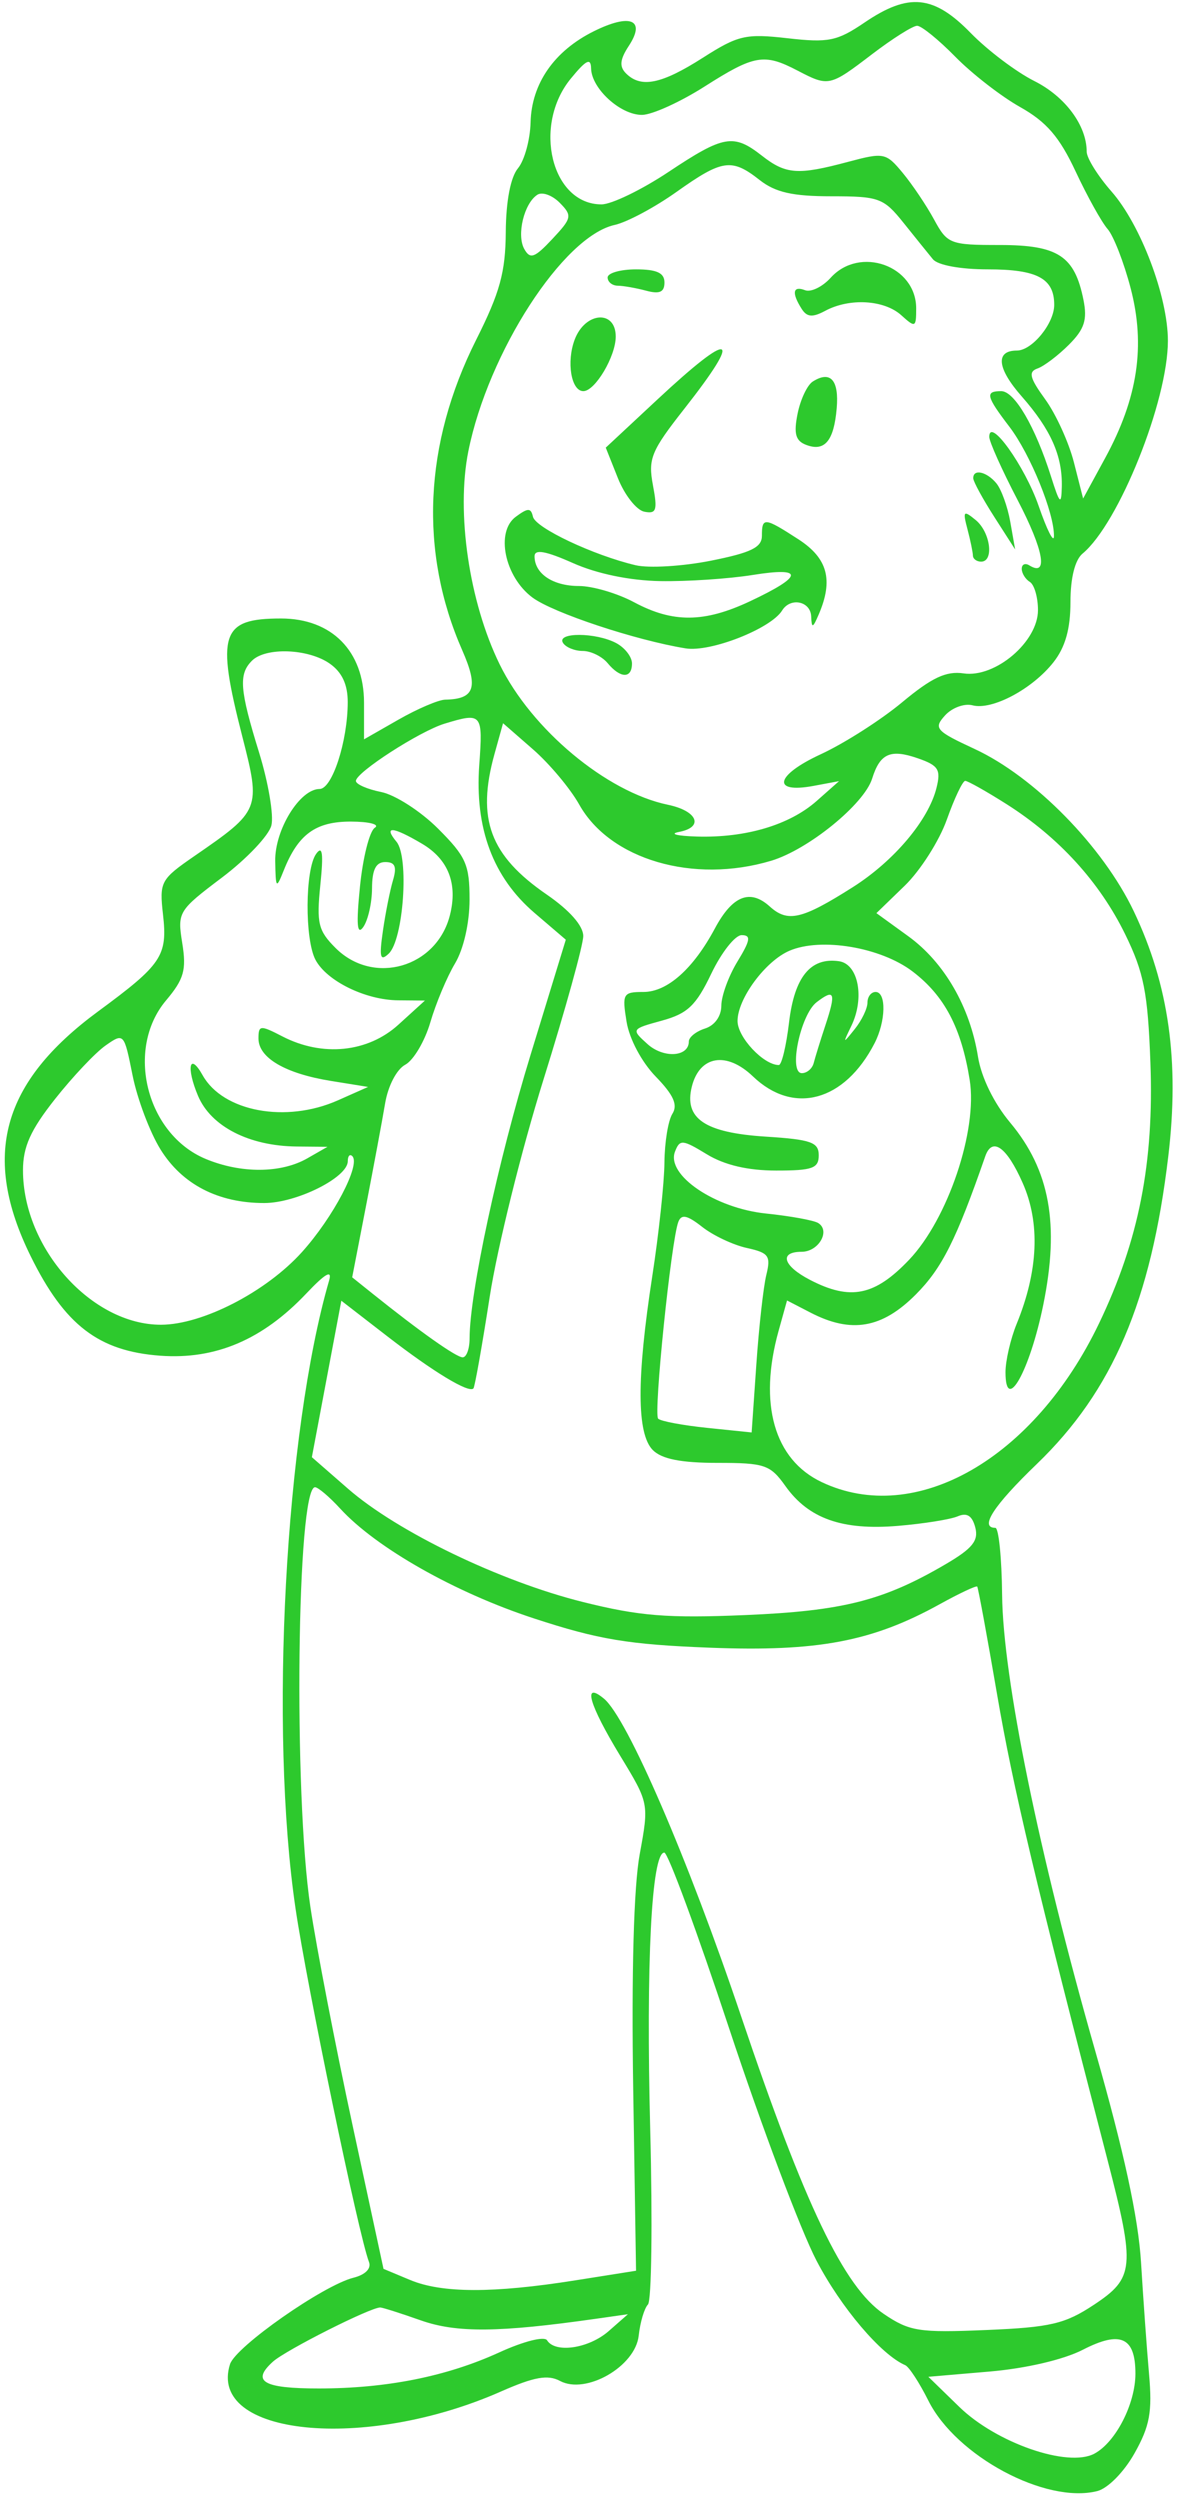 <svg width="145" height="307" viewBox="0 0 145 307" fill="none" xmlns="http://www.w3.org/2000/svg">
<path fill-rule="evenodd" clip-rule="evenodd" d="M106.25 2.757C102.87 5.051 101.818 5.267 96.788 4.697C91.622 4.111 90.713 4.32 86.355 7.1C81.281 10.337 78.761 10.848 76.926 9.014C76.082 8.171 76.171 7.307 77.28 5.617C79.383 2.41 77.447 1.614 72.962 3.842C68.095 6.261 65.317 10.263 65.198 15.03C65.144 17.168 64.446 19.704 63.647 20.667C62.738 21.762 62.177 24.695 62.15 28.495C62.116 33.434 61.434 35.913 58.51 41.731C52.088 54.514 51.494 67.784 56.805 79.864C58.815 84.437 58.326 85.85 54.71 85.916C53.887 85.931 51.305 87.033 48.973 88.365L44.732 90.788V86.283C44.732 79.965 40.768 75.949 34.532 75.949C27.15 75.949 26.539 77.803 29.767 90.414C32.062 99.377 32.001 99.531 23.912 105.105C19.734 107.985 19.576 108.279 20.03 112.301C20.602 117.382 19.902 118.426 12.055 124.198C0.202 132.918 -2.291 141.957 3.768 154.255C7.941 162.723 12.123 165.93 19.713 166.479C26.497 166.969 32.263 164.513 37.634 158.846C39.977 156.372 40.838 155.88 40.443 157.24C35.032 175.884 33.079 212.362 36.313 234.346C37.718 243.889 44.076 274.479 45.341 277.771C45.648 278.571 44.894 279.333 43.432 279.7C39.717 280.632 28.947 288.171 28.265 290.317C25.472 299.113 44.776 301.066 61.537 293.681C65.644 291.871 67.315 291.572 68.818 292.375C72.01 294.083 78.072 290.597 78.484 286.817C78.664 285.172 79.176 283.449 79.621 282.989C80.067 282.529 80.193 272.878 79.901 261.543C79.374 241.058 80.064 227.495 81.631 227.495C82.082 227.495 85.681 237.254 89.629 249.18C93.578 261.106 98.395 273.898 100.334 277.605C103.353 283.378 108.263 289.157 111.238 290.44C111.702 290.641 112.981 292.6 114.079 294.793C117.488 301.605 128.482 307.492 134.824 305.902C136.132 305.573 138.109 303.573 139.41 301.26C141.293 297.913 141.608 296.189 141.195 291.507C140.919 288.38 140.478 282.231 140.214 277.844C139.886 272.384 138.117 264.207 134.605 251.922C127.65 227.592 123.245 206.04 123.141 195.84C123.096 191.316 122.722 187.614 122.31 187.614C120.32 187.614 122.091 184.891 127.413 179.769C136.721 170.808 141.445 159.757 143.561 141.99C144.951 130.318 143.631 120.95 139.322 111.904C135.538 103.961 127.132 95.391 119.779 91.98C114.965 89.746 114.693 89.437 116.131 87.85C116.985 86.907 118.504 86.349 119.506 86.612C121.92 87.242 126.862 84.613 129.456 81.317C130.904 79.478 131.54 77.228 131.54 73.943C131.54 70.965 132.091 68.756 133.03 67.978C137.478 64.288 143.513 49.245 143.513 41.845C143.513 36.431 140.176 27.604 136.585 23.518C134.908 21.608 133.535 19.41 133.535 18.632C133.535 15.412 130.9 11.857 127.102 9.952C124.878 8.837 121.358 6.18 119.28 4.05C114.737 -0.608 111.656 -0.913 106.25 2.757ZM117.383 6.963C119.431 9.051 123.014 11.831 125.345 13.14C128.594 14.964 130.188 16.813 132.175 21.058C133.6 24.104 135.367 27.282 136.101 28.121C136.836 28.959 138.113 32.241 138.94 35.413C140.778 42.464 139.814 48.883 135.816 56.223L133.096 61.217L131.962 56.77C131.337 54.324 129.751 50.845 128.438 49.038C126.524 46.402 126.336 45.653 127.491 45.249C128.284 44.973 130.018 43.661 131.345 42.335C133.259 40.423 133.63 39.281 133.136 36.815C132.057 31.427 130.01 30.086 122.858 30.086C116.736 30.086 116.412 29.96 114.78 26.958C113.846 25.238 112.116 22.666 110.935 21.241C108.869 18.747 108.621 18.697 104.186 19.882C98.039 21.524 96.566 21.419 93.624 19.119C90.132 16.39 88.938 16.597 82.149 21.113C78.856 23.302 75.153 25.096 73.917 25.098C67.772 25.107 65.407 15.423 70.145 9.647C72.027 7.352 72.606 7.062 72.634 8.401C72.685 10.885 76.26 14.139 78.906 14.108C80.141 14.094 83.6 12.524 86.593 10.618C92.689 6.738 93.898 6.529 97.978 8.656C101.832 10.664 101.936 10.642 107.162 6.656C109.678 4.737 112.169 3.166 112.697 3.166C113.226 3.166 115.334 4.875 117.383 6.963ZM93.351 22.11C95.276 23.622 97.399 24.104 102.151 24.104C108.018 24.104 108.577 24.308 111.011 27.344C112.44 29.127 114.069 31.146 114.632 31.831C115.234 32.566 118.013 33.077 121.401 33.077C127.457 33.077 129.544 34.194 129.544 37.435C129.544 39.718 126.824 43.047 124.958 43.047C122.287 43.047 122.513 45.225 125.543 48.671C129.142 52.767 130.571 55.993 130.475 59.812C130.418 62.092 130.221 61.898 129.146 58.501C127.216 52.403 124.664 48.032 123.032 48.032C121.025 48.032 121.166 48.643 124.036 52.404C126.608 55.774 129.568 63.044 129.511 65.855C129.493 66.745 128.649 65.072 127.634 62.136C125.943 57.245 121.562 51.121 121.562 53.651C121.562 54.244 123.136 57.746 125.06 61.435C128.254 67.557 128.845 70.886 126.482 69.425C125.971 69.11 125.553 69.3 125.553 69.849C125.553 70.397 126.002 71.123 126.551 71.462C127.099 71.801 127.548 73.357 127.548 74.922C127.548 78.806 122.304 83.263 118.408 82.691C116.265 82.377 114.5 83.207 110.854 86.241C108.237 88.419 103.734 91.292 100.847 92.625C95.266 95.201 94.758 97.479 99.981 96.504L103.103 95.922L100.357 98.352C97.019 101.305 91.651 102.901 85.641 102.726C83.172 102.655 82.187 102.398 83.454 102.157C86.532 101.569 85.709 99.579 82.074 98.823C74.528 97.255 65.316 89.574 61.402 81.586C57.648 73.927 56.036 62.953 57.554 55.398C59.997 43.246 69.214 29.009 75.536 27.621C77.038 27.291 80.454 25.468 83.128 23.568C88.762 19.566 89.907 19.403 93.351 22.11ZM67.867 29.353C65.691 31.675 65.148 31.869 64.425 30.579C63.458 28.853 64.4 24.958 66.039 23.91C66.633 23.529 67.87 23.978 68.785 24.907C70.341 26.487 70.281 26.776 67.867 29.353ZM102.073 34.109C101.062 35.225 99.645 35.913 98.925 35.636C97.425 35.061 97.258 35.956 98.501 37.916C99.158 38.951 99.834 39.009 101.413 38.165C104.403 36.566 108.658 36.817 110.757 38.715C112.479 40.271 112.582 40.224 112.582 37.873C112.582 32.628 105.659 30.15 102.073 34.109ZM74.666 34.074C74.666 34.622 75.227 35.077 75.913 35.085C76.599 35.092 78.17 35.369 79.405 35.699C81.055 36.142 81.65 35.874 81.65 34.689C81.65 33.512 80.709 33.077 78.158 33.077C76.237 33.077 74.666 33.526 74.666 34.074ZM70.625 41.683C69.581 44.427 70.181 48.032 71.683 48.032C73.127 48.032 75.663 43.761 75.663 41.329C75.663 38.019 71.919 38.281 70.625 41.683ZM80.787 49.053L74.436 54.971L75.934 58.73C76.758 60.798 78.215 62.645 79.172 62.836C80.663 63.134 80.815 62.669 80.233 59.575C79.625 56.328 80.013 55.384 84.096 50.192C91.403 40.898 90.04 40.43 80.787 49.053ZM99.875 46.852C99.197 47.281 98.356 49.062 98.007 50.808C97.517 53.257 97.757 54.132 99.056 54.629C101.339 55.505 102.477 54.142 102.817 50.121C103.111 46.661 102.044 45.477 99.875 46.852ZM119.597 58.75C119.614 59.161 120.779 61.292 122.185 63.486L124.743 67.474L124.144 64.079C123.815 62.213 123.044 60.081 122.432 59.343C121.226 57.893 119.547 57.541 119.597 58.75ZM63.378 63.459C60.867 65.312 62.012 70.84 65.431 73.378C67.963 75.258 78.121 78.626 84.252 79.62C87.308 80.114 94.725 77.204 96.109 74.966C97.133 73.311 99.604 73.818 99.68 75.699C99.74 77.191 99.875 77.155 100.608 75.45C102.427 71.22 101.706 68.552 98.116 66.228C93.927 63.517 93.624 63.488 93.624 65.796C93.624 67.222 92.288 67.872 87.337 68.856C83.878 69.542 79.725 69.791 78.107 69.409C72.921 68.185 65.803 64.825 65.49 63.453C65.237 62.347 64.883 62.348 63.378 63.459ZM118.881 64.981C119.243 66.352 119.545 67.811 119.552 68.222C119.56 68.632 120.015 68.969 120.564 68.969C122.181 68.969 121.704 65.342 119.892 63.857C118.393 62.629 118.29 62.743 118.881 64.981ZM81.151 71.36C84.444 71.416 89.553 71.075 92.504 70.604C98.869 69.585 98.742 70.743 92.151 73.839C86.536 76.476 82.686 76.507 77.919 73.955C75.872 72.858 72.82 71.96 71.138 71.96C67.941 71.96 65.686 70.45 65.686 68.308C65.686 67.409 67.05 67.652 70.425 69.152C73.382 70.466 77.415 71.296 81.151 71.36ZM69.178 78.94C69.517 79.488 70.611 79.937 71.609 79.937C72.607 79.937 73.982 80.61 74.666 81.432C76.246 83.335 77.659 83.351 77.659 81.467C77.659 80.665 76.791 79.543 75.729 78.975C73.248 77.647 68.363 77.622 69.178 78.94ZM40.518 81.489C42.026 82.544 42.734 84.06 42.73 86.225C42.722 91.033 40.823 96.886 39.27 96.886C36.842 96.886 33.752 101.907 33.819 105.744C33.879 109.141 33.94 109.207 34.87 106.877C36.644 102.434 38.8 100.873 43.141 100.889C45.388 100.898 46.7 101.239 46.056 101.649C45.411 102.057 44.592 105.304 44.234 108.862C43.763 113.543 43.876 114.917 44.641 113.835C45.223 113.013 45.706 110.881 45.715 109.099C45.726 106.786 46.192 105.859 47.343 105.859C48.548 105.859 48.787 106.426 48.289 108.102C47.922 109.337 47.363 112.14 47.049 114.334C46.584 117.567 46.72 118.092 47.763 117.11C49.581 115.402 50.291 105.254 48.724 103.368C47.079 101.386 48.243 101.475 51.853 103.606C55.088 105.515 56.261 108.504 55.291 112.365C53.669 118.824 45.887 121.063 41.232 116.41C39.105 114.285 38.884 113.372 39.363 108.684C39.764 104.763 39.627 103.759 38.842 104.862C37.479 106.778 37.434 115.376 38.775 117.878C40.168 120.479 44.92 122.802 48.923 122.837L52.215 122.867L48.957 125.828C45.198 129.245 39.619 129.808 34.704 127.269C31.975 125.859 31.761 125.878 31.761 127.528C31.761 129.901 35.05 131.827 40.646 132.732L45.231 133.472L41.521 135.119C35.147 137.949 27.407 136.515 24.901 132.039C23.284 129.151 22.852 131.053 24.329 134.56C25.915 138.326 30.608 140.735 36.468 140.789L40.242 140.825L37.748 142.25C34.521 144.093 29.593 144.116 25.265 142.31C17.974 139.266 15.369 128.829 20.408 122.846C22.608 120.232 22.924 119.119 22.398 115.827C21.786 112.006 21.899 111.818 27.279 107.759C30.308 105.474 33.039 102.597 33.349 101.363C33.658 100.131 32.979 96.104 31.839 92.416C29.45 84.687 29.302 82.792 30.962 81.133C32.647 79.45 37.885 79.645 40.518 81.489ZM58.892 93.929C58.328 101.718 60.58 107.741 65.689 112.111L69.527 115.393L65.192 129.546C61.188 142.62 57.703 158.816 57.703 164.36C57.703 165.634 57.322 166.677 56.855 166.677C56.067 166.677 51.621 163.536 45.751 158.833L43.277 156.852L44.983 148.056C45.921 143.217 46.975 137.564 47.323 135.493C47.686 133.337 48.746 131.306 49.802 130.742C50.816 130.199 52.202 127.855 52.882 125.534C53.562 123.212 54.923 119.967 55.907 118.322C56.97 116.545 57.697 113.361 57.699 110.477C57.703 106.167 57.27 105.192 53.828 101.752C51.697 99.622 48.553 97.6 46.843 97.258C45.133 96.916 43.734 96.304 43.734 95.897C43.734 94.849 51.58 89.789 54.643 88.86C59.233 87.469 59.35 87.608 58.892 93.929ZM71.177 98.801C74.968 105.565 85.207 108.56 94.763 105.699C99.326 104.333 106.189 98.753 107.17 95.612C108.137 92.514 109.422 91.947 112.802 93.124C115.323 94.002 115.638 94.506 115.075 96.761C114.087 100.72 109.852 105.735 104.789 108.945C98.527 112.913 96.8 113.313 94.587 111.312C92.167 109.123 89.999 109.99 87.849 114.005C85.189 118.976 82 121.811 79.071 121.811C76.552 121.811 76.434 122.021 76.993 125.465C77.337 127.581 78.846 130.418 80.576 132.201C82.774 134.466 83.315 135.678 82.623 136.772C82.105 137.592 81.666 140.281 81.647 142.749C81.629 145.216 80.957 151.497 80.153 156.707C78.212 169.294 78.235 176.083 80.224 178.072C81.322 179.168 83.7 179.638 88.139 179.638C93.987 179.638 94.645 179.862 96.523 182.498C99.366 186.487 103.499 187.946 110.334 187.374C113.49 187.111 116.8 186.582 117.689 186.2C118.821 185.715 119.465 186.124 119.843 187.568C120.269 189.194 119.496 190.15 116.2 192.08C108.548 196.56 103.575 197.821 91.558 198.328C82.007 198.73 78.563 198.452 71.602 196.714C61.443 194.177 48.835 188.1 42.774 182.82L38.323 178.94L40.133 169.334L41.944 159.727L47.579 164.084C53.246 168.466 57.614 171.109 58.177 170.496C58.345 170.315 59.247 165.231 60.184 159.199C61.12 153.167 64.088 141.192 66.779 132.587C69.47 123.983 71.672 116.041 71.672 114.938C71.672 113.685 69.991 111.778 67.183 109.848C60.21 105.053 58.544 100.581 60.762 92.599L61.816 88.81L65.497 92.022C67.521 93.787 70.078 96.838 71.177 98.801ZM123.68 98.743C130.109 102.817 135.119 108.309 138.262 114.726C140.561 119.425 141.044 121.875 141.363 130.472C141.819 142.784 139.943 152.308 135.056 162.499C127.074 179.14 112.509 187.471 100.964 181.996C95.133 179.231 93.183 172.392 95.672 163.436L96.712 159.696L99.608 161.192C104.616 163.78 108.39 163.126 112.546 158.95C115.757 155.723 117.501 152.254 121.066 142.001C121.916 139.557 123.7 140.822 125.667 145.265C127.84 150.174 127.589 156.057 124.931 162.561C124.176 164.411 123.557 167.087 123.557 168.507C123.557 173.677 126.54 168.358 128.198 160.232C130.218 150.334 129.009 143.688 124.126 137.847C122.13 135.459 120.582 132.291 120.178 129.767C119.197 123.638 116.028 118.163 111.608 114.965L107.695 112.132L111.18 108.758C113.096 106.902 115.423 103.248 116.351 100.637C117.279 98.025 118.295 95.889 118.607 95.889C118.919 95.889 121.202 97.173 123.68 98.743ZM90.619 118.072C89.532 119.854 88.641 122.292 88.639 123.489C88.637 124.787 87.829 125.92 86.639 126.298C85.541 126.646 84.644 127.364 84.644 127.892C84.644 129.8 81.531 129.99 79.555 128.201C77.549 126.389 77.564 126.365 81.338 125.331C84.494 124.465 85.528 123.481 87.406 119.56C88.652 116.96 90.329 114.832 91.134 114.832C92.314 114.832 92.214 115.459 90.619 118.072ZM112.146 119.3C116.06 122.282 118.133 126.221 119.157 132.616C120.147 138.801 116.475 149.696 111.714 154.696C107.499 159.124 104.506 159.736 99.56 157.179C96.222 155.455 95.692 153.716 98.506 153.716C100.597 153.716 102.082 151.136 100.539 150.183C99.999 149.85 97.124 149.327 94.147 149.02C87.853 148.371 81.841 144.294 82.943 141.423C83.532 139.89 83.86 139.917 86.859 141.745C89.031 143.068 91.893 143.74 95.37 143.742C99.836 143.745 100.608 143.468 100.608 141.867C100.608 140.263 99.662 139.93 94.111 139.576C86.6 139.099 84.028 137.36 85.016 133.427C85.971 129.627 89.281 129.078 92.525 132.183C97.517 136.963 103.785 135.254 107.468 128.108C108.859 125.408 108.931 121.811 107.593 121.811C107.044 121.811 106.595 122.399 106.595 123.116C106.595 123.834 105.896 125.292 105.043 126.357C103.56 128.207 103.541 128.191 104.605 126C106.279 122.557 105.486 118.378 103.096 118.035C99.602 117.534 97.622 119.961 96.959 125.55C96.618 128.428 96.052 130.784 95.702 130.784C93.829 130.784 90.63 127.375 90.63 125.379C90.63 122.645 94.045 118.023 97.004 116.752C100.893 115.082 108.232 116.317 112.146 119.3ZM101.437 125.865C100.815 127.748 100.163 129.85 99.99 130.535C99.815 131.221 99.16 131.781 98.533 131.781C96.863 131.781 98.361 124.593 100.349 123.068C102.557 121.374 102.754 121.88 101.437 125.865ZM19.711 141.13C22.378 145.443 26.814 147.736 32.477 147.73C36.462 147.726 42.736 144.587 42.736 142.597C42.736 141.949 42.987 141.67 43.294 141.976C44.344 143.026 40.935 149.506 37.096 153.762C32.693 158.643 24.879 162.667 19.787 162.675C11.254 162.69 2.825 153.266 2.825 143.714C2.825 140.82 3.748 138.77 6.768 134.952C8.936 132.211 11.73 129.255 12.975 128.384C15.218 126.813 15.249 126.846 16.288 132.045C16.865 134.929 18.405 139.019 19.711 141.13ZM91.772 153.249C94.468 153.84 94.741 154.219 94.166 156.558C93.809 158.011 93.257 162.957 92.94 167.55L92.362 175.902L86.901 175.339C83.897 175.029 81.185 174.521 80.875 174.21C80.289 173.626 82.475 152.335 83.355 150.043C83.731 149.062 84.443 149.213 86.291 150.665C87.631 151.719 90.098 152.881 91.772 153.249ZM41.814 185.263C46.236 190.08 55.919 195.563 65.599 198.734C73.542 201.336 77.211 201.946 87.234 202.333C100.483 202.846 107.177 201.579 115.477 196.992C117.893 195.657 119.966 194.683 120.083 194.828C120.201 194.973 121.297 200.924 122.52 208.053C124.489 219.527 127.215 231.013 136.098 265.26C139.515 278.43 139.392 279.734 134.418 283.024C130.866 285.373 129.085 285.789 121.197 286.12C112.907 286.468 111.767 286.289 108.59 284.138C103.712 280.835 98.899 270.796 91.076 247.611C84.53 228.205 77.082 210.969 74.218 208.594C71.541 206.375 72.372 209.295 76.213 215.613C79.755 221.44 79.755 221.442 78.606 227.708C77.879 231.669 77.586 242.231 77.808 256.408L78.158 278.841L70.674 280.025C60.58 281.622 54.299 281.605 50.387 279.972L47.126 278.611L43.322 260.971C41.23 251.269 38.899 239.207 38.141 234.166C36.058 220.309 36.477 182.629 38.713 182.629C39.089 182.629 40.483 183.815 41.814 185.263ZM51.717 284.939C56.098 286.483 61.293 286.437 73.169 284.748L77.16 284.181L74.804 286.247C72.362 288.389 68.228 289.007 67.222 287.38C66.898 286.856 64.323 287.509 61.352 288.868C54.891 291.823 47.507 293.298 39.167 293.298C32.334 293.298 30.854 292.433 33.534 290.01C35.092 288.6 45.515 283.341 46.727 283.352C47.002 283.355 49.247 284.068 51.717 284.939ZM139.522 291.475C139.522 295.184 137.102 299.9 134.479 301.303C131.231 303.04 122.444 300 117.88 295.561L114.078 291.864L121.591 291.222C126.07 290.84 130.702 289.758 133.065 288.543C137.692 286.164 139.522 286.995 139.522 291.475Z" fill="#2dc92d"/>
</svg>
